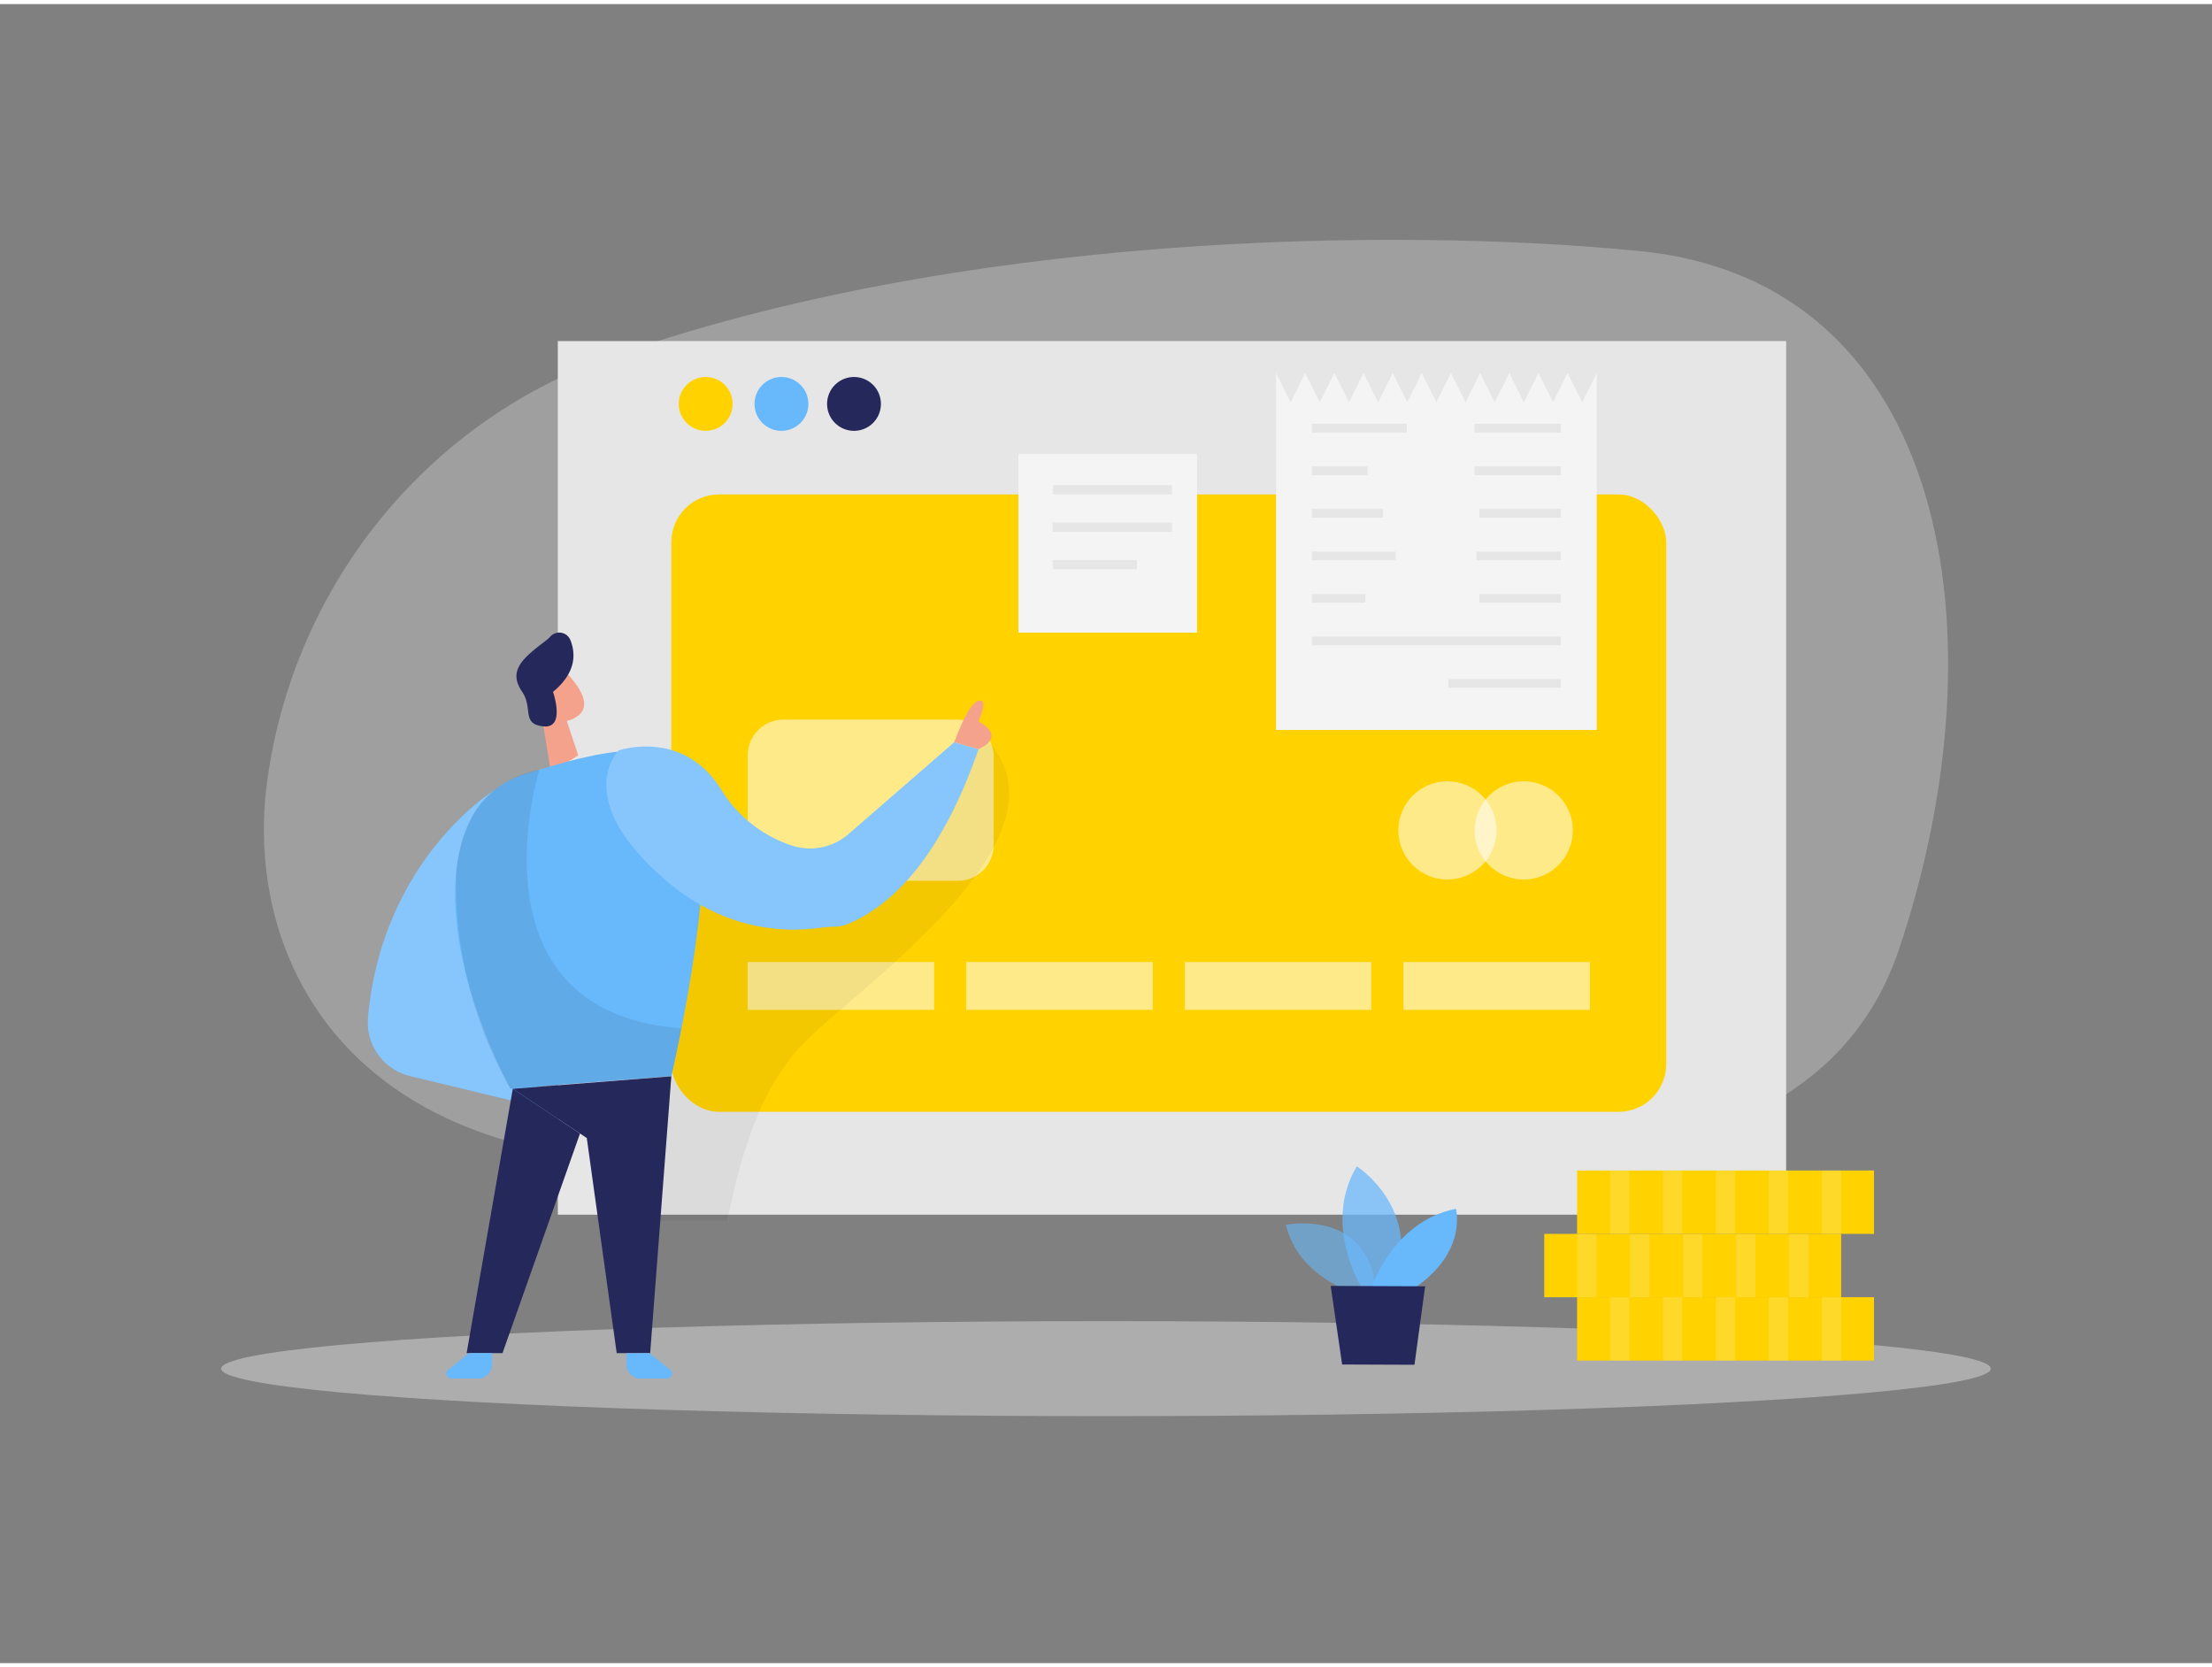 <svg id="Layer_1" data-name="Layer 1" xmlns="http://www.w3.org/2000/svg" viewBox="0 0 400 300" width="406" height="306" class="illustration"><rect x="0" y="0" width="400" height="300" fill="#808080" stroke="none"/><ellipse cx="200" cy="246.75" rx="160" ry="8.59" fill="#e6e6e6" opacity="0.45"></ellipse><path d="M109.72,64.05C77.18,75.66,53.05,105.1,48.29,140.71c-4,30,12.43,67,69.59,68.71,125.73,3.77,207.7,14.61,225.55-38.58,19.18-57.18,8.78-120.68-46.9-126.18C252.25,40.29,173.26,41.38,109.72,64.05Z" fill="#e6e6e6" opacity="0.3"></path><rect x="100.87" y="60.94" width="222.12" height="157.97" fill="#e6e6e6"></rect><rect x="121.4" y="88.67" width="179.91" height="111.64" rx="8.63" fill="#ffd200"></rect><rect x="135.2" y="129.38" width="44.49" height="29.16" rx="6.48" fill="#fff" opacity="0.54"></rect><circle cx="261.74" cy="149.42" r="8.88" fill="#fff" opacity="0.54"></circle><circle cx="275.54" cy="149.42" r="8.88" fill="#fff" opacity="0.54"></circle><g opacity="0.54"><rect x="135.2" y="173.22" width="33.72" height="8.65" fill="#fff"></rect><rect x="174.73" y="173.22" width="33.72" height="8.65" fill="#fff"></rect><rect x="214.26" y="173.22" width="33.72" height="8.65" fill="#fff"></rect><rect x="253.79" y="173.22" width="33.72" height="8.65" fill="#fff"></rect></g><path d="M130.13,147.61l-12.54.34L113.46,220h18c1-3.43,3.6-21.27,13.38-31.6,9.61-10.17,48.9-36.53,34.51-54.33-7-8.67-18.76,24.43-18.76,24.43L142,160.74l1.27-.66Z" opacity="0.05"></path><polygon points="102.49 129.62 104.56 135.84 99.64 138.97 97.87 128.18 102.49 129.62" fill="#f4a28c"></polygon><path d="M96.18,122.16a3.88,3.88,0,0,1,6.41-1.07c2.09,2.24,4.62,5.8,1.76,7.73-4.37,3-8.39-2.57-8.39-2.57A7,7,0,0,1,96.18,122.16Z" fill="#f4a28c"></path><path d="M99.38,126s-1.13-.94-1.63.4,1.47,2,2.06,1.3S99.38,126,99.38,126Z" fill="#f4a28c"></path><path d="M89.48,142.11s-20.26,12.26-22.93,41.06a10,10,0,0,0,7.57,10.67l23.75,5.73Z" fill="#68b8fc"></path><path d="M89.48,142.11s-20.26,12.26-22.93,41.06a10,10,0,0,0,7.57,10.67l23.75,5.73Z" fill="#fff" opacity="0.2"></path><path d="M100,124.37s2.33,6.66-1.72,6.24-1.84-3.28-3.85-6.24-1-5,2.12-7.57c1.41-1.19,2.35-1.75,2.92-2.38a2.18,2.18,0,0,1,3.65.52C104.16,117.5,104.17,120.92,100,124.37Z" fill="#24285b"></path><path d="M84.79,148.13A16.31,16.31,0,0,1,95,139.21c8.67-2.6,25.12-8.06,30,0,6.65,11.09-3.59,54.64-3.59,54.64l-29.11,2.26S76.28,167.27,84.79,148.13Z" fill="#68b8fc"></path><polygon points="121.4 193.89 117.57 243.94 111.52 243.94 106.11 205.05 92.73 196.15 121.4 193.89" fill="#24285b"></polygon><polygon points="92.73 196.15 84.38 243.94 90.87 243.94 104.88 204.24 92.73 196.15" fill="#24285b"></polygon><path d="M97.53,138.45s-13.62,43.85,25.7,46.76l-1.83,8.68-29.11,2.26a75.56,75.56,0,0,1-9.82-38.73s.25-11.18,8.12-16.13A17.73,17.73,0,0,1,97.53,138.45Z" opacity="0.08"></path><path d="M117.4,243.94l3.79,3a.9.9,0,0,1-.55,1.6h-4.81a2.57,2.57,0,0,1-2.56-2.57v-2Z" fill="#68b8fc"></path><path d="M84.84,243.94l-3.79,3a.9.9,0,0,0,.55,1.6h4.8A2.57,2.57,0,0,0,89,245.93v-2Z" fill="#68b8fc"></path><path d="M176.94,134.74l-4.37-1.27L153.43,150.1h0a10.59,10.59,0,0,1-10.44,2,23.73,23.73,0,0,1-12.55-10c-6.88-11.17-18.57-7.13-18.57-7.13s-8.81,8.68,8.64,23.57c10.42,8.89,21.09,9.45,28,8.46a23.89,23.89,0,0,1,2.54-.17,6.57,6.57,0,0,0,2.37-.53,26.26,26.26,0,0,0,2.71-1.35h0C163.21,160.92,170.84,152.26,176.94,134.74Z" fill="#68b8fc"></path><path d="M176.94,134.74l-4.37-1.27L153.43,150.1h0a10.59,10.59,0,0,1-10.44,2,23.73,23.73,0,0,1-12.55-10c-6.88-11.17-18.57-7.13-18.57-7.13s-8.81,8.68,8.64,23.57c10.42,8.89,21.09,9.45,28,8.46a23.89,23.89,0,0,1,2.54-.17,6.57,6.57,0,0,0,2.37-.53,26.26,26.26,0,0,0,2.71-1.35h0C163.21,160.92,170.84,152.26,176.94,134.74Z" fill="#fff" opacity="0.2"></path><path d="M172.57,133.47s2.43-7,4.37-7.49,0,3.74,0,3.74,5.3,2.6,0,5Z" fill="#f4a28c"></path><path d="M245,233.07s-10.25-2.8-12.47-12.34c0,0,15.87-3.2,16.32,13.18Z" fill="#68b8fc" opacity="0.58"></path><path d="M246.21,232.05s-7.15-11.31-.86-21.89c0,0,12.07,7.66,6.71,21.91Z" fill="#68b8fc" opacity="0.73"></path><path d="M248.06,232.06s3.78-11.95,15.21-14.21c0,0,2.14,7.75-7.4,14.24Z" fill="#68b8fc"></path><polygon points="240.63 231.79 242.7 246 255.78 246.05 257.71 231.86 240.63 231.79" fill="#24285b"></polygon><circle cx="127.61" cy="72.3" r="4.87" fill="#ffd200"></circle><circle cx="141.31" cy="72.3" r="4.87" fill="#68b8fc"></circle><circle cx="154.43" cy="72.3" r="4.87" fill="#24285b"></circle><polygon points="288.75 66.73 288.75 131.26 230.75 131.26 230.75 66.73 233.38 71.99 236.02 66.73 238.66 71.99 241.3 66.73 243.94 71.99 246.57 66.73 249.21 71.99 251.84 66.73 254.48 71.99 257.11 66.73 259.75 71.99 262.38 66.73 265.02 71.99 267.66 66.73 270.29 71.99 272.93 66.73 275.56 71.99 278.2 66.73 280.84 71.99 283.48 66.73 286.11 71.99 288.75 66.73" fill="#f4f4f4"></polygon><rect x="237.22" y="75.91" width="17.19" height="1.57" fill="#e6e6e6"></rect><rect x="266.63" y="75.91" width="15.65" height="1.57" fill="#e6e6e6"></rect><rect x="237.22" y="83.61" width="10.06" height="1.57" fill="#e6e6e6"></rect><rect x="266.63" y="83.61" width="15.65" height="1.57" fill="#e6e6e6"></rect><rect x="267.52" y="91.3" width="14.76" height="1.57" fill="#e6e6e6"></rect><rect x="237.22" y="91.3" width="12.86" height="1.57" fill="#e6e6e6"></rect><rect x="237.22" y="98.99" width="15.16" height="1.57" fill="#e6e6e6"></rect><rect x="267.01" y="98.99" width="15.27" height="1.57" fill="#e6e6e6"></rect><rect x="237.22" y="106.69" width="9.68" height="1.57" fill="#e6e6e6"></rect><rect x="267.52" y="106.69" width="14.76" height="1.57" fill="#e6e6e6"></rect><rect x="237.22" y="114.38" width="45.06" height="1.57" fill="#e6e6e6"></rect><rect x="261.92" y="122.07" width="20.36" height="1.57" fill="#e6e6e6"></rect><rect x="184.16" y="81.36" width="32.3" height="32.3" fill="#f4f4f4"></rect><rect x="190.36" y="86.99" width="21.57" height="1.68" fill="#e6e6e6"></rect><rect x="190.36" y="93.75" width="21.57" height="1.68" fill="#e6e6e6"></rect><rect x="190.36" y="100.52" width="15.24" height="1.68" fill="#e6e6e6"></rect><rect x="285.19" y="233.83" width="53.69" height="11.46" fill="#ffd200"></rect><g opacity="0.3"><rect x="291.13" y="233.83" width="3.52" height="11.46" fill="#fff" opacity="0.54"></rect><rect x="300.71" y="233.83" width="3.52" height="11.46" fill="#fff" opacity="0.54"></rect><rect x="310.28" y="233.83" width="3.52" height="11.46" fill="#fff" opacity="0.54"></rect><rect x="319.85" y="233.83" width="3.52" height="11.46" fill="#fff" opacity="0.54"></rect><rect x="329.43" y="233.83" width="3.52" height="11.46" fill="#fff" opacity="0.54"></rect></g><rect x="279.25" y="222.38" width="53.69" height="11.46" fill="#ffd200"></rect><g opacity="0.3"><rect x="285.19" y="222.38" width="3.52" height="11.46" fill="#fff" opacity="0.54"></rect><rect x="294.77" y="222.38" width="3.52" height="11.46" fill="#fff" opacity="0.54"></rect><rect x="304.34" y="222.38" width="3.52" height="11.46" fill="#fff" opacity="0.54"></rect><rect x="313.91" y="222.38" width="3.52" height="11.46" fill="#fff" opacity="0.54"></rect><rect x="323.49" y="222.38" width="3.52" height="11.46" fill="#fff" opacity="0.54"></rect></g><rect x="285.19" y="210.92" width="53.69" height="11.46" fill="#ffd200"></rect><g opacity="0.3"><rect x="291.13" y="210.92" width="3.52" height="11.46" fill="#fff" opacity="0.54"></rect><rect x="300.71" y="210.92" width="3.52" height="11.46" fill="#fff" opacity="0.54"></rect><rect x="310.28" y="210.92" width="3.52" height="11.46" fill="#fff" opacity="0.54"></rect><rect x="319.85" y="210.92" width="3.52" height="11.46" fill="#fff" opacity="0.54"></rect><rect x="329.43" y="210.92" width="3.52" height="11.46" fill="#fff" opacity="0.54"></rect></g></svg>